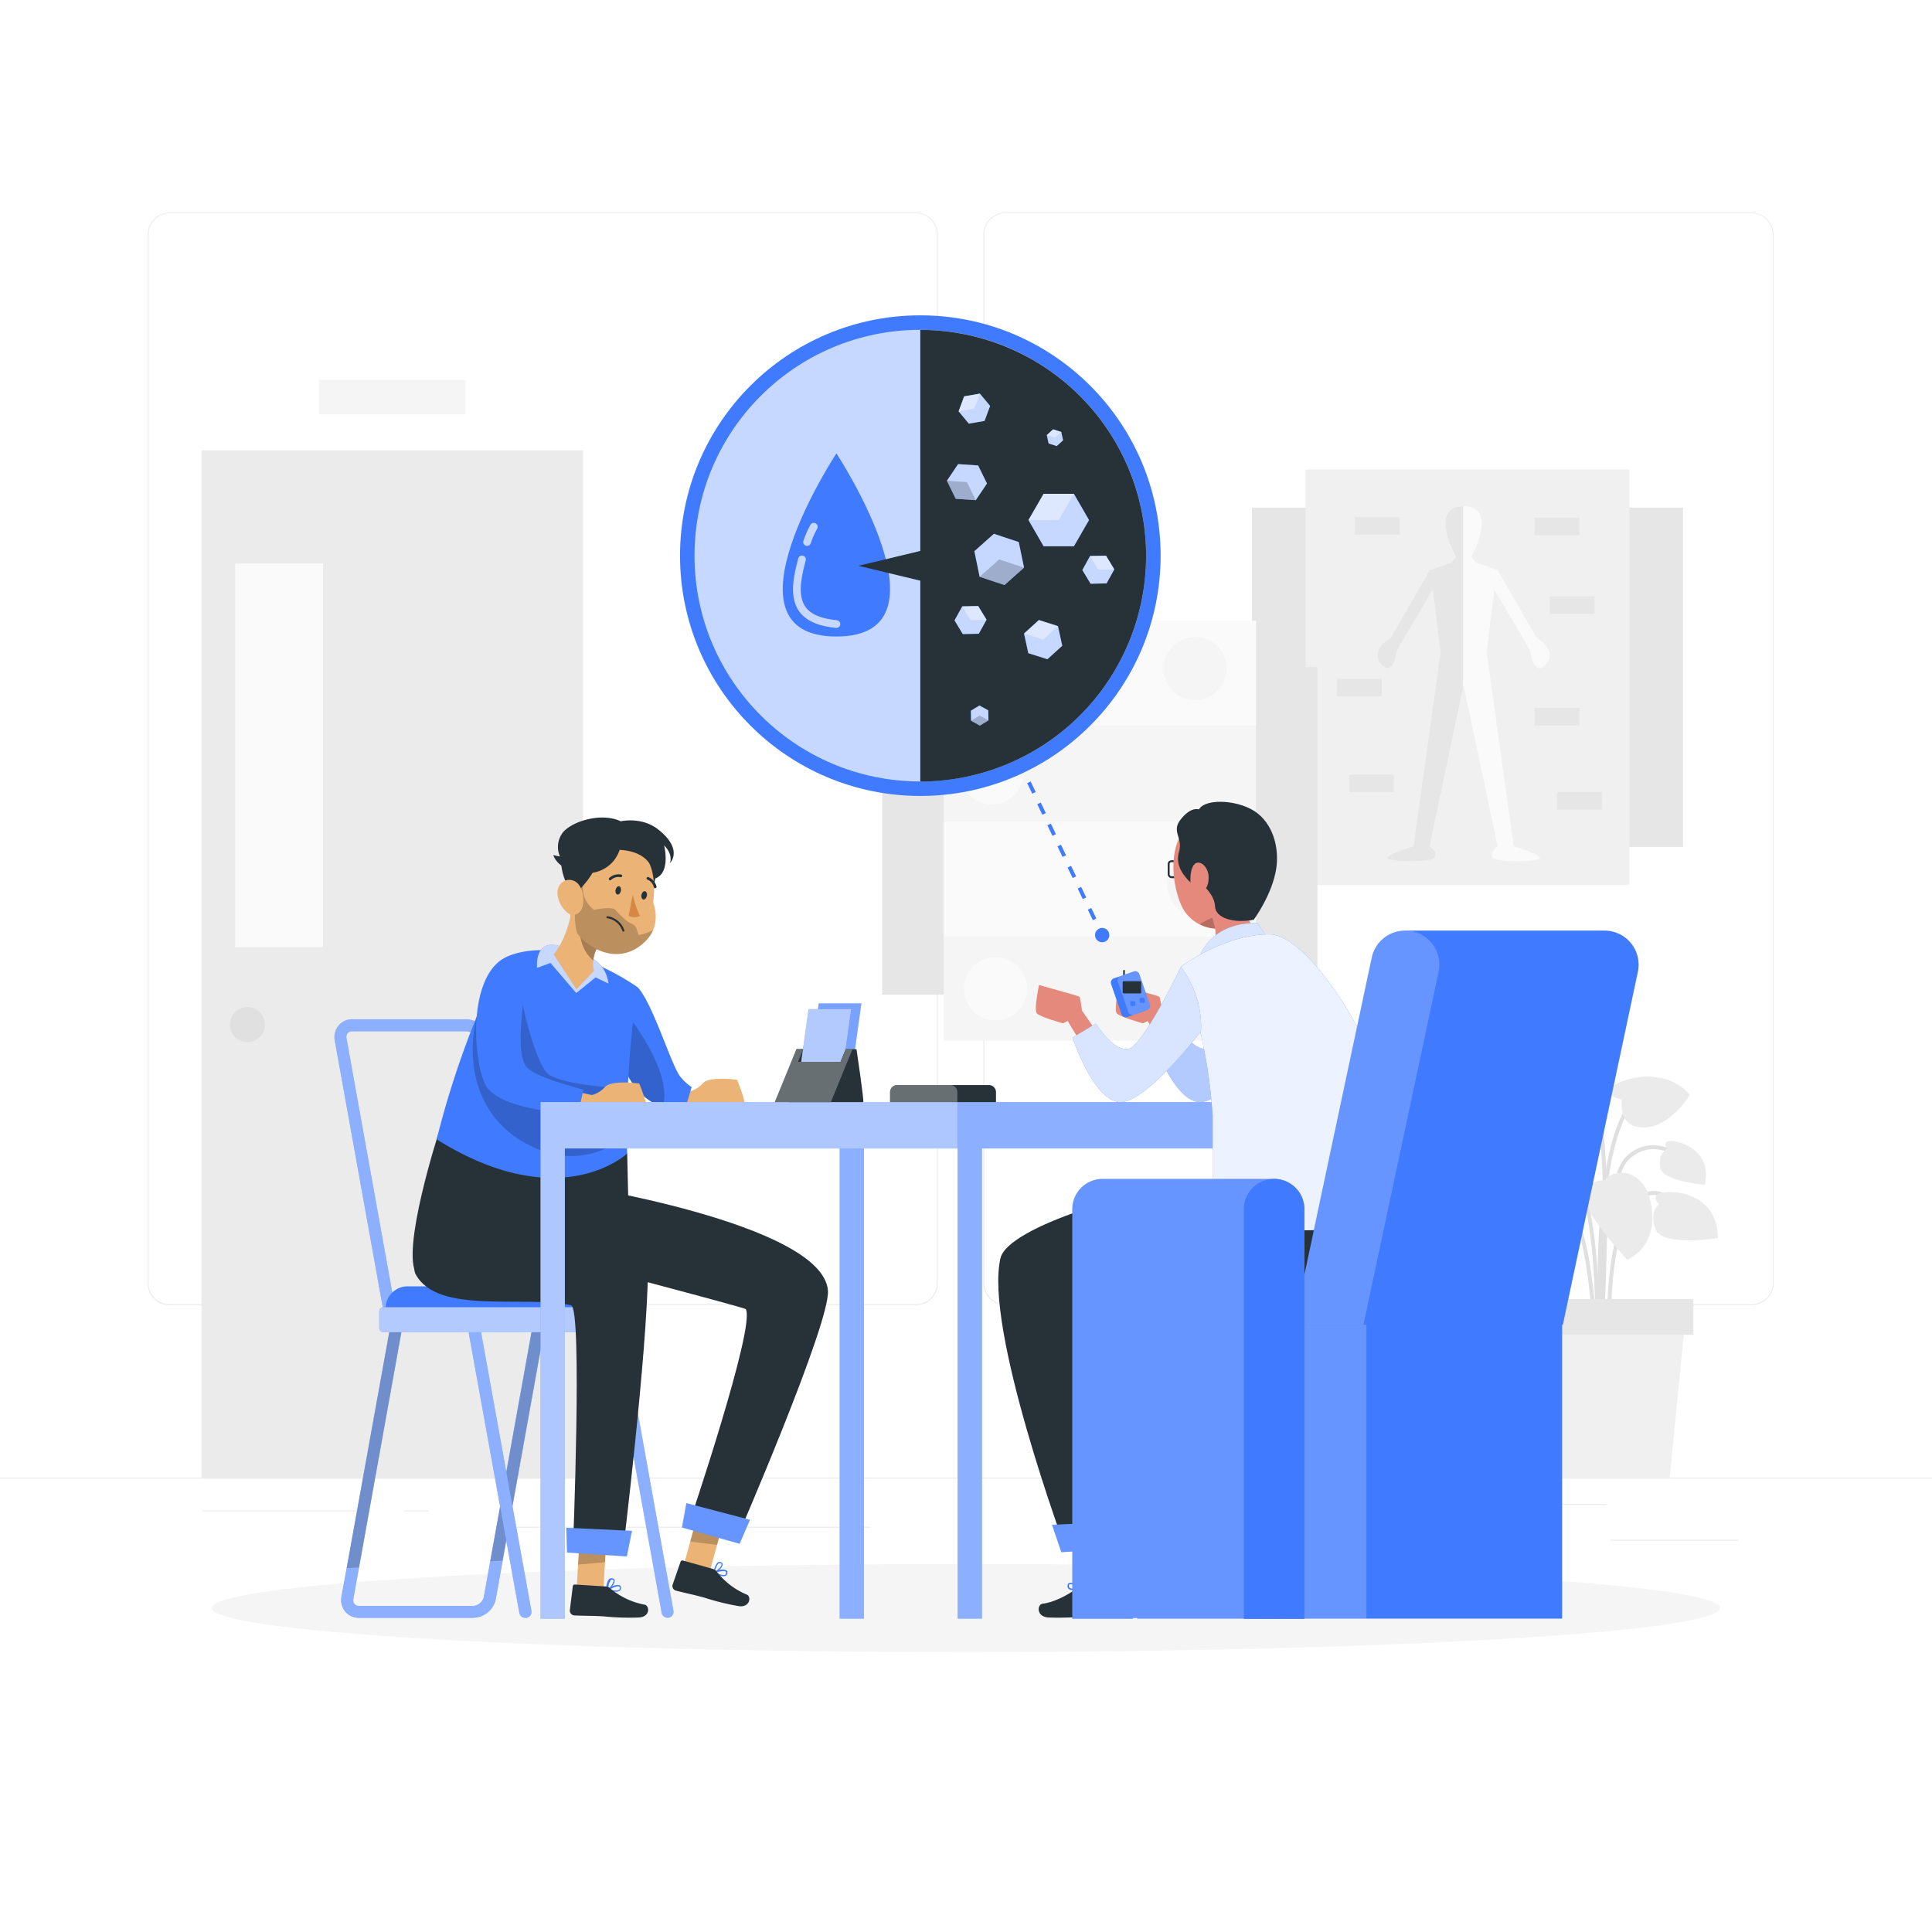 <svg class="animated" id="freepik_stories-diabetes" xmlns="http://www.w3.org/2000/svg" viewBox="0 0 500 500" version="1.1" xmlns:xlink="http://www.w3.org/1999/xlink" xmlns:svgjs="http://svgjs.com/svgjs"><style>svg#freepik_stories-diabetes:not(.animated) .animable {opacity: 0;}svg#freepik_stories-diabetes.animated #freepik--character-1--inject-31 {animation: 1.5s Infinite  linear floating;animation-delay: 0s;}svg#freepik_stories-diabetes.animated #freepik--character-2--inject-31 {animation: 1.5s Infinite  linear floating;animation-delay: 0s;}            @keyframes floating {                0% {                    opacity: 1;                    transform: translateY(0px);                }                50% {                    transform: translateY(-10px);                }                100% {                    opacity: 1;                    transform: translateY(0px);                }            }        </style><g id="freepik--background-complete--inject-31" class="animable" style="transform-origin: 250px 228.23px;"><rect y="382.4" width="500" height="0.25" style="fill: rgb(235, 235, 235); transform-origin: 250px 382.525px;" id="el3z0qxcdzive" class="animable"></rect><rect x="416.78" y="398.49" width="33.12" height="0.25" style="fill: rgb(235, 235, 235); transform-origin: 433.34px 398.615px;" id="el77qjk58tjk" class="animable"></rect><rect x="322.53" y="401.21" width="8.69" height="0.25" style="fill: rgb(235, 235, 235); transform-origin: 326.875px 401.335px;" id="elkk3cd1y5ydp" class="animable"></rect><rect x="396.59" y="389.21" width="19.19" height="0.25" style="fill: rgb(235, 235, 235); transform-origin: 406.185px 389.335px;" id="elrakyy2kzdnd" class="animable"></rect><rect x="52.46" y="390.89" width="43.19" height="0.25" style="fill: rgb(235, 235, 235); transform-origin: 74.055px 391.015px;" id="elylbzgum49gj" class="animable"></rect><rect x="104.56" y="390.89" width="6.33" height="0.25" style="fill: rgb(235, 235, 235); transform-origin: 107.725px 391.015px;" id="elswyeznuo1" class="animable"></rect><rect x="131.47" y="395.11" width="93.68" height="0.25" style="fill: rgb(235, 235, 235); transform-origin: 178.31px 395.235px;" id="el8vi68gpev9b" class="animable"></rect><path d="M237,337.8H43.91a5.71,5.71,0,0,1-5.7-5.71V60.66A5.71,5.71,0,0,1,43.91,55H237a5.71,5.71,0,0,1,5.71,5.71V332.09A5.71,5.71,0,0,1,237,337.8ZM43.91,55.2a5.46,5.46,0,0,0-5.45,5.46V332.09a5.46,5.46,0,0,0,5.45,5.46H237a5.47,5.47,0,0,0,5.46-5.46V60.66A5.47,5.47,0,0,0,237,55.2Z" style="fill: rgb(235, 235, 235); transform-origin: 140.46px 196.4px;" id="elougtbi7txud" class="animable"></path><path d="M453.31,337.8H260.21a5.72,5.72,0,0,1-5.71-5.71V60.66A5.72,5.72,0,0,1,260.21,55h193.1A5.71,5.71,0,0,1,459,60.66V332.09A5.71,5.71,0,0,1,453.31,337.8ZM260.21,55.2a5.47,5.47,0,0,0-5.46,5.46V332.09a5.47,5.47,0,0,0,5.46,5.46h193.1a5.47,5.47,0,0,0,5.46-5.46V60.66a5.47,5.47,0,0,0-5.46-5.46Z" style="fill: rgb(235, 235, 235); transform-origin: 356.75px 196.4px;" id="elp1ywvse10fn" class="animable"></path><path d="M413.82,346c0-.39,1.34-39.67,7.73-45.88,6.22-6,13.35-.23,13.65,0l.64-.77c-.08-.07-8.13-6.64-15,0-6.67,6.49-8,44.94-8,46.57Z" style="fill: rgb(224, 224, 224); transform-origin: 424.34px 321.192px;" id="elyh9jl3fopj" class="animable"></path><path d="M413.27,353.75c.05-.47,4.37-47.15-12.68-66.72l-.76.66c16.77,19.24,12.49,65.5,12.44,66Z" style="fill: rgb(224, 224, 224); transform-origin: 406.812px 320.39px;" id="elvfb3du4ggdg" class="animable"></path><path d="M413.9,348.82l1-.07c0-.53-3.34-53.08,9.17-64.58l-.68-.74C410.53,295.26,413.76,346.63,413.9,348.82Z" style="fill: rgb(224, 224, 224); transform-origin: 418.755px 316.125px;" id="el3llj2so4e2r" class="animable"></path><path d="M412.27,348.79h1c0-1.45-.41-35.49-10.08-41a6.85,6.85,0,0,0-6.26-.61c-5.85,2.42-8.74,12.83-8.86,13.27l1,.26c0-.1,2.89-10.37,8.29-12.6a5.86,5.86,0,0,1,5.37.55C411.87,313.87,412.27,348.44,412.27,348.79Z" style="fill: rgb(224, 224, 224); transform-origin: 400.67px 327.741px;" id="elb8mfyfqjk6" class="animable"></path><path d="M416,348.81l1-.06c0-.26-1.46-26.9,5.73-36.29,1.74-2.27,3.63-3.35,5.63-3.21,4.71.33,8.66,7.22,8.69,7.29l.88-.49c-.18-.31-4.26-7.43-9.5-7.8-2.35-.17-4.54,1.05-6.5,3.61C414.56,321.54,416,347.7,416,348.81Z" style="fill: rgb(224, 224, 224); transform-origin: 426.908px 328.522px;" id="elyyh534oq4pb" class="animable"></path><path d="M414.46,352.43c.2-2.58,4.7-63.4-3.22-74.12l-.81.6c7.71,10.42,3.08,72.82,3,73.45Z" style="fill: rgb(224, 224, 224); transform-origin: 413.171px 315.37px;" id="el6pcpwuhp526" class="animable"></path><path d="M394.78,313.3s4.75,1.75,3.34,5.89-16.45,10.94-16.45,10.94-6.29-5.77-.51-15.15S394.65,310.34,394.78,313.3Z" style="fill: rgb(235, 235, 235); transform-origin: 388.549px 319.787px;" id="el8nhkp03q7h9" class="animable"></path><path d="M415.44,305.42s-5.06-.21-5.35,4.15,11,16.43,11,16.43,8-2.9,6.3-13.79S416.7,302.74,415.44,305.42Z" style="fill: rgb(235, 235, 235); transform-origin: 418.856px 314.757px;" id="elka4bc6rin9" class="animable"></path><path d="M419.73,284.54s-3.38-.36-3.11-2.42,13.12-7.35,20.7,1.21c0,0-4.85,8.34-11.87,8.45S419.73,284.54,419.73,284.54Z" style="fill: rgb(235, 235, 235); transform-origin: 426.962px 285.195px;" id="elkr3nb2vzxl" class="animable"></path><path d="M413.44,279.55s3.05,1.47,3.91-.41-7.25-13.18-18.21-9.93c0,0-.29,9.65,5.61,13.45S413.44,279.55,413.44,279.55Z" style="fill: rgb(235, 235, 235); transform-origin: 408.275px 276.214px;" id="elq83cjwdn9wr" class="animable"></path><path d="M429.42,311.63s-2.33-1.88.18-2.8,14.85-.65,15,11.57c0,0-14.37,2.38-16.15-2.27S429.42,311.63,429.42,311.63Z" style="fill: rgb(235, 235, 235); transform-origin: 436.225px 314.758px;" id="el35x56549yzi" class="animable"></path><path d="M400.12,284.23s2.33-1.88-.18-2.8-14.85-.65-15,11.56c0,0,14.37,2.39,16.15-2.26S400.12,284.23,400.12,284.23Z" style="fill: rgb(235, 235, 235); transform-origin: 393.315px 287.355px;" id="el96bdtgksz8j" class="animable"></path><path d="M407.72,294.07s.2-2.28-1.64-1.39-8.28,7.84-1.61,14.42c0,0,9-6.65,7.35-10.11S407.72,294.07,407.72,294.07Z" style="fill: rgb(235, 235, 235); transform-origin: 406.767px 299.787px;" id="elvjhqq4p52uo" class="animable"></path><path d="M431.5,297.33s-1.39-1.82.65-2.05,11.17,2.21,9.05,11.34c0,0-11.14-.84-11.61-4.63S431.5,297.33,431.5,297.33Z" style="fill: rgb(235, 235, 235); transform-origin: 435.523px 300.943px;" id="elg9lnyed6iq8" class="animable"></path><polygon points="393.89 382.65 432.09 382.65 436.21 340.83 389.77 340.83 393.89 382.65" style="fill: rgb(240, 240, 240); transform-origin: 412.99px 361.74px;" id="elme2fv1gmapm" class="animable"></polygon><g id="elyk9fzreyyrm"><rect x="387.73" y="336.21" width="50.52" height="9.23" style="fill: rgb(230, 230, 230); transform-origin: 412.99px 340.825px; transform: rotate(180deg);" class="animable"></rect></g><rect x="52.15" y="116.55" width="98.72" height="266.1" style="fill: rgb(235, 235, 235); transform-origin: 101.51px 249.6px;" id="elc3412bvp3nl" class="animable"></rect><rect x="60.87" y="145.82" width="22.72" height="99.29" style="fill: rgb(250, 250, 250); transform-origin: 72.23px 195.465px;" id="elp0dnxa0n5zl" class="animable"></rect><path d="M68.56,265.16A4.53,4.53,0,1,1,64,260.63,4.53,4.53,0,0,1,68.56,265.16Z" style="fill: rgb(224, 224, 224); transform-origin: 64.03px 265.16px;" id="el7086usg73e" class="animable"></path><rect x="82.56" y="98.3" width="37.89" height="8.94" style="fill: rgb(245, 245, 245); transform-origin: 101.505px 102.77px;" id="elb44984roeeo" class="animable"></rect><g id="elgds03py4xl4"><rect x="323.99" y="131.36" width="111.57" height="87.82" style="fill: rgb(230, 230, 230); transform-origin: 379.775px 175.27px; transform: rotate(90deg);" class="animable"></rect></g><rect x="337.87" y="121.48" width="83.82" height="107.57" style="fill: rgb(240, 240, 240); transform-origin: 379.78px 175.265px;" id="eleqd6be2sd1d" class="animable"></rect><path d="M400.09,171.91c-3.25,3.59-4.06-3.54-4.06-3.54l-9.29-15.78-2,16.2,7,50.2s6.4,1.9,6.81,3-11,1.36-12.18,0,1.22-3,1.22-3l-8.79-41.5-.14.66L370,219s2.43,1.62,1.21,3S358.6,223,359,222s6.8-3,6.8-3l7-50.2-2-16.2-9.29,15.78s-.81,7.13-4.06,3.54,2.44-6.83,2.44-6.83L370,147.56l5.57-1.93,1.23-1.55s-7.15-12.83,1.85-13.08v0h.27v0c9,.25,1.86,13.08,1.86,13.08l1.23,1.55,5.57,1.93,10.1,17.52S403.33,168.33,400.09,171.91Z" style="fill: rgb(250, 250, 250); transform-origin: 378.77px 176.958px;" id="elopjalle2c7g" class="animable"></path><path d="M378.62,131v47.15L370,219s2.43,1.62,1.21,3S358.6,223,359,222s6.8-3,6.8-3l7-50.2-2-16.2-9.29,15.78s-.81,7.13-4.06,3.54,2.44-6.83,2.44-6.83L370,147.56l5.57-1.93,1.23-1.55S369.62,131.25,378.62,131Z" style="fill: rgb(230, 230, 230); transform-origin: 367.534px 176.949px;" id="el5qmgexxfz8m" class="animable"></path><rect x="397.15" y="134" width="11.6" height="4.52" style="fill: rgb(230, 230, 230); transform-origin: 402.95px 136.26px;" id="elalu93trlvxq" class="animable"></rect><rect x="401.09" y="154.34" width="11.6" height="4.52" style="fill: rgb(230, 230, 230); transform-origin: 406.89px 156.6px;" id="eliclw7f4fcj9" class="animable"></rect><rect x="345.99" y="175.68" width="11.6" height="4.52" style="fill: rgb(230, 230, 230); transform-origin: 351.79px 177.94px;" id="elpsk2eb7g5q" class="animable"></rect><rect x="350.63" y="133.83" width="11.6" height="4.52" style="fill: rgb(230, 230, 230); transform-origin: 356.43px 136.09px;" id="elsnbgi7zfkig" class="animable"></rect><rect x="397.15" y="183.19" width="11.6" height="4.52" style="fill: rgb(230, 230, 230); transform-origin: 402.95px 185.45px;" id="elup319h6fxok" class="animable"></rect><rect x="349.17" y="200.49" width="11.6" height="4.52" style="fill: rgb(230, 230, 230); transform-origin: 354.97px 202.75px;" id="ellkvqanz69g" class="animable"></rect><rect x="402.96" y="205.01" width="11.6" height="4.52" style="fill: rgb(230, 230, 230); transform-origin: 408.76px 207.27px;" id="elqadcxkqopq" class="animable"></rect><g id="els51ayuayth"><rect x="228.32" y="172.62" width="112.63" height="84.81" style="fill: rgb(230, 230, 230); transform-origin: 284.635px 215.025px; transform: rotate(-90deg);" class="animable"></rect></g><rect x="244.23" y="160.71" width="80.81" height="108.63" style="fill: rgb(245, 245, 245); transform-origin: 284.635px 215.025px;" id="elvm5veds9xg" class="animable"></rect><rect x="244.23" y="160.71" width="80.81" height="27" style="fill: rgb(250, 250, 250); transform-origin: 284.635px 174.21px;" id="ell1c2d6ly21g" class="animable"></rect><rect x="244.23" y="212.69" width="80.81" height="29.69" style="fill: rgb(250, 250, 250); transform-origin: 284.635px 227.535px;" id="elkts1qzb701c" class="animable"></rect><circle cx="309.28" cy="173.01" r="8.18" style="fill: rgb(245, 245, 245); transform-origin: 309.28px 173.01px;" id="elu3ebegdt6dl" class="animable"></circle><g id="elhlxyi2w3t8d"><circle cx="256.68" cy="200.02" r="8.18" style="fill: rgb(250, 250, 250); transform-origin: 256.68px 200.02px; transform: rotate(-80.78deg);" class="animable"></circle></g><g id="elaxzmhi1vzy"><circle cx="310.25" cy="228.87" r="8.18" style="fill: rgb(245, 245, 245); transform-origin: 310.25px 228.87px; transform: rotate(-22.5deg);" class="animable"></circle></g><circle cx="257.65" cy="255.88" r="8.18" style="fill: rgb(250, 250, 250); transform-origin: 257.65px 255.88px;" id="elmmyk5uw7jp" class="animable"></circle></g><g id="freepik--Shadow--inject-31" class="animable" style="transform-origin: 250px 416.16px;"><ellipse id="freepik--path--inject-31" cx="250" cy="416.16" rx="195.18" ry="11.4" style="fill: rgb(245, 245, 245); transform-origin: 250px 416.16px;" class="animable"></ellipse></g><g id="freepik--character-1--inject-31" class="animable animator-active" style="transform-origin: 150.415px 315.145px;"><path d="M122.44,418.7H92.93a4.53,4.53,0,0,1-3.55-1.6,4.71,4.71,0,0,1-1-3.89L101.6,340h40l-13.28,73.77A6.11,6.11,0,0,1,122.44,418.7Zm-18.26-75.61L91.46,413.76a1.64,1.64,0,0,0,.29,1.35,1.46,1.46,0,0,0,1.18.5h29.51a3,3,0,0,0,2.78-2.4l12.63-70.12Z" style="fill: rgb(64, 123, 255); transform-origin: 114.948px 379.35px;" id="el9cc666r5sln" class="animable"></path><g id="eljgbs64hsiea"><g style="opacity: 0.4; transform-origin: 114.964px 379.35px;" class="animable"><path d="M101.6,340,89.75,405.8l-1.33,7.42a4.7,4.7,0,0,0,1,3.88,4.55,4.55,0,0,0,3.55,1.61h29.51a6.12,6.12,0,0,0,5.83-4.95l1.78-9.87,11.5-63.9Zm25.28,64.06-1.65,9.17a3,3,0,0,1-2.79,2.39H92.93a1.48,1.48,0,0,1-1.18-.5,1.61,1.61,0,0,1-.28-1.35l1.45-8.11,11.26-62.56h33.66Z" style="fill: rgb(255, 255, 255); transform-origin: 114.964px 379.35px;" id="el1hwrcqjtx7x" class="animable"></path></g></g><g id="elwug2wc393va"><path d="M141.55,340l-11.5,63.9-3.17.16,11-61H104.18L92.92,405.65l-3.17.15L101.6,340Z" style="opacity: 0.2; transform-origin: 115.65px 372.9px;" class="animable"></path></g><path d="M139.76,342.5H99.81L86.63,269.28a4.69,4.69,0,0,1,1-3.88,4.52,4.52,0,0,1,3.55-1.61h29.51a6.12,6.12,0,0,1,5.84,4.94Zm-37.36-3.09h33.66l-12.62-70.13a3,3,0,0,0-2.79-2.39H91.14a1.47,1.47,0,0,0-1.17.49,1.58,1.58,0,0,0-.29,1.35Z" style="fill: rgb(64, 123, 255); transform-origin: 113.153px 303.145px;" id="el81l0v32inxp" class="animable"></path><g id="elcne9kmk41ii"><g style="opacity: 0.4; transform-origin: 113.153px 303.145px;" class="animable"><path d="M139.76,342.5H99.81L86.63,269.28a4.69,4.69,0,0,1,1-3.88,4.52,4.52,0,0,1,3.55-1.61h29.51a6.12,6.12,0,0,1,5.84,4.94Zm-37.36-3.09h33.66l-12.62-70.13a3,3,0,0,0-2.79-2.39H91.14a1.47,1.47,0,0,0-1.17.49,1.58,1.58,0,0,0-.29,1.35Z" style="fill: rgb(255, 255, 255); transform-origin: 113.153px 303.145px;" id="el5ozti4xtarp" class="animable"></path></g></g><path d="M135.92,418.7a1.53,1.53,0,0,1-1.52-1.27l-13-71.95a4.69,4.69,0,0,1,1-3.88A4.5,4.5,0,0,1,126,340h29.51a6.11,6.11,0,0,1,5.83,4.94l12.95,71.95a1.55,1.55,0,0,1-3.05.55l-12.95-71.95a3,3,0,0,0-2.78-2.39H126a1.49,1.49,0,0,0-1.18.49,1.65,1.65,0,0,0-.29,1.35l13,71.95a1.54,1.54,0,0,1-1.25,1.8A1.23,1.23,0,0,1,135.92,418.7Z" style="fill: rgb(64, 123, 255); transform-origin: 147.813px 379.353px;" id="elu1a1gpq3yp" class="animable"></path><g id="el9xrridthoi"><g style="opacity: 0.4; transform-origin: 147.813px 379.353px;" class="animable"><path d="M135.92,418.7a1.53,1.53,0,0,1-1.52-1.27l-13-71.95a4.69,4.69,0,0,1,1-3.88A4.5,4.5,0,0,1,126,340h29.51a6.11,6.11,0,0,1,5.83,4.94l12.95,71.95a1.55,1.55,0,0,1-3.05.55l-12.95-71.95a3,3,0,0,0-2.78-2.39H126a1.49,1.49,0,0,0-1.18.49,1.65,1.65,0,0,0-.29,1.35l13,71.95a1.54,1.54,0,0,1-1.25,1.8A1.23,1.23,0,0,1,135.92,418.7Z" style="fill: rgb(255, 255, 255); transform-origin: 147.813px 379.353px;" id="elkv7thbpkzvq" class="animable"></path></g></g><path d="M165,338.59H99.79a5.7,5.7,0,0,1,5.7-5.69h53.79a5.7,5.7,0,0,1,5.7,5.69Z" style="fill: rgb(64, 123, 255); transform-origin: 132.395px 335.745px;" id="elnqmjq65743a" class="animable"></path><rect x="98.15" y="338.3" width="68.47" height="6.48" rx="1.03" style="fill: rgb(64, 123, 255); transform-origin: 132.385px 341.54px;" id="eleb0p360oh9m" class="animable"></rect><g id="elq6tsnfyhjjf"><g style="opacity: 0.6; transform-origin: 132.385px 341.54px;" class="animable"><rect x="98.15" y="338.3" width="68.47" height="6.48" rx="1.03" style="fill: rgb(255, 255, 255); transform-origin: 132.385px 341.54px;" id="el6bnbckkz1rb" class="animable"></rect></g></g><path d="M174.32,281.5l4.17.94a6.89,6.89,0,0,0,3.45-2.13c1.78-1.86,8.82-.86,8.82-.86s2.69,6.51,1.9,7.38-9.62.57-10.72.49a5.44,5.44,0,0,1-2.28-.92l-6.15-.73Z" style="fill: rgb(235, 179, 118); transform-origin: 183.158px 283.308px;" id="elt47f9gri3x" class="animable"></path><path d="M179,281.36a14,14,0,0,1-3-2.79c-2.34-3.1-7.14-19.09-11-23.09,0,0-6.59,7.73-4.55,17.4a17.61,17.61,0,0,0,.92,3.05c2.49,6.26,6.5,9.41,10.19,10.56a17.1,17.1,0,0,0,5.73.54Z" style="fill: rgb(64, 123, 255); transform-origin: 169.529px 271.279px;" id="elygv2tmkyxk" class="animable"></path><g id="el850z06ur056"><path d="M171.52,286.49c-3.69-1.15-7.7-4.3-10.19-10.56a17.61,17.61,0,0,1-.92-3.05l3.38-8.41C163.78,264.62,174.1,277.9,171.52,286.49Z" style="opacity: 0.2; isolation: isolate; transform-origin: 166.172px 275.48px;" class="animable"></path></g><path d="M113.49,293.3l48.83,5.22.37,16.15c1.25.34,2.49.65,3.73.95V336c-13-.68-51.32,4.06-58.59-6.21C103.63,323.88,113.49,293.3,113.49,293.3Z" style="fill: rgb(38, 50, 56); transform-origin: 136.604px 314.907px;" id="el8vsa51ki8u" class="animable"></path><polygon points="176.65 406.16 183.69 406.68 188.1 390.63 181.07 390.12 176.65 406.16" style="fill: rgb(235, 179, 118); transform-origin: 182.375px 398.4px;" id="elhx0yjr984ng" class="animable"></polygon><path d="M184.67,407a.07.07,0,0,0,0,.06h.05a9.79,9.79,0,0,0,1.73.74,2,2,0,0,0,1.37,0,.9.9,0,0,0,.44-.83.61.61,0,0,0-.24-.55,2.86,2.86,0,0,0-2-.06,2.59,2.59,0,0,0,1-1.43.6.6,0,0,0-.42-.63.81.81,0,0,0-.71,0c-.85.47-1.18,2.43-1.21,2.54h0s-.12,0-.12,0A.09.09,0,0,0,184.67,407Zm.52-.39-.16,0c.17-.65.52-1.71,1-2a.46.46,0,0,1,.38-.05l.08,0c.22.09.24.22.23.32C186.69,405.43,185.88,406.22,185.19,406.6Zm0,.37c.93-.29,2.21-.54,2.61-.24a.3.3,0,0,1,.12.27.62.62,0,0,1-.27.53C187.27,407.75,186.37,407.54,185.22,407Z" style="fill: rgb(64, 123, 255); transform-origin: 186.391px 406.07px;" id="elj9q9sv44pd" class="animable"></path><g id="elyyres1cvsnh"><polygon points="181.07 390.12 188.1 390.64 185.57 399.81 178.63 398.96 181.07 390.12" style="opacity: 0.2; isolation: isolate; transform-origin: 183.365px 394.965px;" class="animable"></polygon></g><path d="M190.48,398.68,178.09,395S195.68,343.1,193,338.8c-.31-.5-63.19-16.9-63.19-16.9l16.68-15.56S212.9,316.47,214.27,334C214.93,342.39,190.48,398.68,190.48,398.68Z" style="fill: rgb(38, 50, 56); transform-origin: 172.047px 352.51px;" id="elys9k6e4djac" class="animable"></path><polygon points="176.49 395.31 191.41 399.53 194.09 393.32 177.63 389.01 176.49 395.31" style="fill: rgb(64, 123, 255); transform-origin: 185.29px 394.27px;" id="elansz9se2s5k" class="animable"></polygon><g id="el1pybaokflxn"><polygon points="176.49 395.31 191.41 399.53 194.09 393.32 177.63 389.01 176.49 395.31" style="fill: rgb(255, 255, 255); opacity: 0.2; transform-origin: 185.29px 394.27px;" class="animable"></polygon></g><path d="M184.38,406l-7.62-2.13a.51.51,0,0,0-.64.32h0l-2.05,5.93a1.23,1.23,0,0,0,.85,1.53c2.67.7,4,.9,7.34,1.81a64.69,64.69,0,0,0,9,2.22c2.94.34,3.19-2.58,2-3a19.31,19.31,0,0,1-7.82-6A2,2,0,0,0,184.38,406Z" style="fill: rgb(38, 50, 56); transform-origin: 183.974px 409.776px;" id="elr436hc5xs3" class="animable"></path><polygon points="149.17 412.37 156.16 411.41 157.13 394.79 150.15 395.76 149.17 412.37" style="fill: rgb(235, 179, 118); transform-origin: 153.15px 403.58px;" id="el3yb16cwmop1" class="animable"></polygon><g id="elxrx5s4xkqra"><polygon points="150.15 395.76 157.13 394.8 156.57 404.3 149.6 404.91 150.15 395.76" style="opacity: 0.2; isolation: isolate; transform-origin: 153.365px 399.855px;" class="animable"></polygon></g><path d="M127.05,313.87s-22.67,10-19.47,15.93c5.72,10.58,28.24,5.3,40.21,8,3,.65.47,63.41.47,63.41l12.87,1s6.35-51.68,6.58-73.82C167.81,319.49,162.67,313.87,127.05,313.87Z" style="fill: rgb(38, 50, 56); transform-origin: 137.491px 358.04px;" id="eldnk0147w0at" class="animable"></path><polygon points="146.75 401.79 162.22 402.81 163.55 396.18 146.55 395.39 146.75 401.79" style="fill: rgb(64, 123, 255); transform-origin: 155.05px 399.1px;" id="elow372aesgaj" class="animable"></polygon><g id="eluign269fza"><polygon points="146.75 401.79 162.22 402.81 163.55 396.18 146.55 395.39 146.75 401.79" style="fill: rgb(255, 255, 255); opacity: 0.2; transform-origin: 155.05px 399.1px;" class="animable"></polygon></g><path d="M156.85,411.43l.15,0s.16.05.18.06,0,0,0,.05h.06a8.81,8.81,0,0,0,1.84.36,1.91,1.91,0,0,0,1.34-.26.88.88,0,0,0,.25-.91.64.64,0,0,0-.35-.49,3,3,0,0,0-1.95.36,2.53,2.53,0,0,0,.69-1.61.67.67,0,0,0-.6-.53,1,1,0,0,0-.78.18c-.74.64-.86,2.63-.86,2.75h0Zm.76-.41-.14.08a3.55,3.55,0,0,1,.59-2.16.48.48,0,0,1,.36-.12h.08c.23,0,.29.16.3.25A3.34,3.34,0,0,1,157.61,411Zm.1.35c.85-.47,2.06-1,2.51-.78a.3.3,0,0,1,.17.24.61.61,0,0,1-.15.58C159.88,411.71,159,411.7,157.71,411.37Z" style="fill: rgb(64, 123, 255); transform-origin: 158.764px 410.186px;" id="elz5oy0j9xaep" class="animable"></path><path d="M156.69,410.57l-7.9-.5a.5.5,0,0,0-.55.45h0l-.77,6.23a1.25,1.25,0,0,0,1.15,1.32c2.76.13,4.08.05,7.56.24a64.43,64.43,0,0,0,9.28.29c3-.28,2.59-3.18,1.32-3.32a19.5,19.5,0,0,1-8.9-4.24A1.93,1.93,0,0,0,156.69,410.57Z" style="fill: rgb(38, 50, 56); transform-origin: 157.604px 414.361px;" id="el1zoof408n6f" class="animable"></path><path d="M162.48,281.72c-.16,3.75-.26,7.75-.23,11.9,0,1.61,0,3.25.07,4.9,0,0-17.26,16.4-49.31-3.66A236.6,236.6,0,0,1,123.41,263h0c.81-1.93,1.65-3.84,2.55-5.71a83.6,83.6,0,0,1,5.35-9.75s7.56-3.68,17.77,0A65.32,65.32,0,0,1,165,255.48,246.9,246.9,0,0,0,162.48,281.72Z" style="fill: rgb(64, 123, 255); transform-origin: 139.005px 275.369px;" id="ela5d27ho181w" class="animable"></path><path d="M139,250.47s-.89-7.7,6-5.6,11.5,3.28,12.49,9.68l-3.36-1.6-5,4.05-6.66-7.79Z" style="fill: rgb(64, 123, 255); transform-origin: 148.226px 250.754px;" id="el2vxqlbr4s9q" class="animable"></path><g id="el6zppf7ym5o"><path d="M139,250.47s-.89-7.7,6-5.6,11.5,3.28,12.49,9.68l-3.36-1.6-5,4.05-6.66-7.79Z" style="fill: rgb(255, 255, 255); opacity: 0.7; isolation: isolate; transform-origin: 148.226px 250.754px;" class="animable"></path></g><path d="M143.26,247l5.92,9.05,4.55-4.79a6.86,6.86,0,0,1-.18-2.68,8.68,8.68,0,0,1,1.6-4.2l-4.81-8.9-1.69-3.14C147.68,237.81,146.48,243.11,143.26,247Z" style="fill: rgb(235, 179, 118); transform-origin: 149.205px 244.195px;" id="el9j3nsvbpjk" class="animable"></path><g id="eljgflmxt7i9a"><path d="M153.55,248.58a8.68,8.68,0,0,1,1.6-4.2l-4.81-8.9S148.2,244.09,153.55,248.58Z" style="opacity: 0.3; isolation: isolate; transform-origin: 152.534px 242.03px;" class="animable"></path></g><path d="M162.63,222.9c-3.33,1.51-2.57,5.17,3.25,11.71,3.35-3.08,5-9.9,3.12-12S165.53,221.6,162.63,222.9Z" style="fill: rgb(38, 50, 56); transform-origin: 165.224px 228.02px;" id="el935fwvho4k" class="animable"></path><path d="M148.84,226.23s-4.55,11,2.12,17.05c4.85,4.38,11.54,5.3,16.49-.12,3.87-4.24,1.57-9.63,1.57-9.63.79-5.55-.11-11.66-4.62-14.58a10.1,10.1,0,0,0-15.56,7.28Z" style="fill: rgb(235, 179, 118); transform-origin: 158.512px 232.102px;" id="elmgz2ketqb4g" class="animable"></path><g id="elzyg5rav9t"><path d="M169,240.69a8,8,0,0,1-1.58,2.47c-4.94,5.42-11.63,4.5-16.48.12a9.88,9.88,0,0,1-1.59-1.81c-1.51-5.2.42-12.39,1.61-13a7,7,0,0,0,2.8,7s4.55-1,5.49,0,3,3.25,4.31,3.63,1.65,2.91,1.65,2.91A12.42,12.42,0,0,0,169,240.69Z" style="opacity: 0.2; isolation: isolate; transform-origin: 158.898px 237.686px;" class="animable"></path></g><path d="M159.3,230.29c-.11.59.11,1.13.5,1.2s.78-.34.89-.93-.1-1.13-.48-1.2S159.45,229.72,159.3,230.29Z" style="fill: rgb(38, 50, 56); transform-origin: 159.995px 230.425px;" id="elwqvypxz458" class="animable"></path><path d="M166,231.58c-.11.59.12,1.13.5,1.21s.79-.34.91-.94-.11-1.13-.5-1.2S166.13,231,166,231.58Z" style="fill: rgb(38, 50, 56); transform-origin: 166.707px 231.721px;" id="el4ho4xar1gnj" class="animable"></path><path d="M163.77,231.44a21.69,21.69,0,0,0,1.86,5.6,3.48,3.48,0,0,1-2.93,0Z" style="fill: rgb(213, 135, 69); transform-origin: 164.165px 234.402px;" id="ellj0ucyau86o" class="animable"></path><path d="M157.87,227.82a.29.29,0,0,1-.21-.09.36.36,0,0,1,0-.5,3.49,3.49,0,0,1,3.1-.89.33.33,0,0,1,.25.41v0a.35.35,0,0,1-.43.25h0a2.8,2.8,0,0,0-2.44.73A.34.34,0,0,1,157.87,227.82Z" style="fill: rgb(38, 50, 56); transform-origin: 159.29px 227.046px;" id="el0hx5hzoqutnf" class="animable"></path><path d="M169.5,229.9a.36.36,0,0,1-.28-.25,2.8,2.8,0,0,0-1.65-2,.35.35,0,0,1-.22-.44.34.34,0,0,1,.43-.23,3.52,3.52,0,0,1,2.12,2.43.34.34,0,0,1-.24.43h0A.29.29,0,0,1,169.5,229.9Z" style="fill: rgb(38, 50, 56); transform-origin: 168.624px 228.432px;" id="el7b0fs90ukgg" class="animable"></path><path d="M152.52,220.19c3.24,1.68,2.27,5.3-3.91,11.49-3.18-3.27-4.44-10.18-2.43-12.17S149.69,218.72,152.52,220.19Z" style="fill: rgb(38, 50, 56); transform-origin: 149.773px 225.072px;" id="el8xxv02s1hix" class="animable"></path><path d="M144.28,231.38a7,7,0,0,0,2.49,4.76c1.91,1.56,3.85.09,4.15-2.22.27-2.09-.41-5.42-2.72-6.08S144.08,229.1,144.28,231.38Z" style="fill: rgb(235, 179, 118); transform-origin: 147.62px 232.247px;" id="elpjm5df85wx" class="animable"></path><path d="M161.33,240.84a5.17,5.17,0,0,0-4.12-3.46" style="fill: none; stroke: rgb(38, 50, 56); stroke-linecap: round; stroke-linejoin: round; stroke-width: 0.526px; transform-origin: 159.27px 239.11px;" id="elikvsxq86m0c" class="animable"></path><path d="M160.36,219.94a8.75,8.75,0,0,1-9.06,6c-7.11-.51-8.1-4.65-8.1-4.65a14.36,14.36,0,0,0,1.71.36,6.13,6.13,0,0,1,.84-6.31c2.47-2.84,9.92-5.14,14.91-2.79,0,0,5.43-1.29,9.76,2.17,6.56,5.25,2.94,8.68,2.94,8.68s1-2.08-1.49-4.61c0,0,1.9,7.36-2.58,8.66C169.29,227.41,169.78,220.48,160.36,219.94Z" style="fill: rgb(38, 50, 56); transform-origin: 158.778px 219.514px;" id="elxwgoc3pll07" class="animable"></path><g id="ellv0q71xbemn"><path d="M162.48,281.72c-.16,3.75-.26,7.75-.23,11.9a21.57,21.57,0,0,1-22.87,3.86c-15-6.05-19.28-20.5-16-34.46h0A12.76,12.76,0,0,1,126,257.3c3.87-4.22,9.31,2.78,9.31,2.78,0,.4,3.1,14,6.14,17.46C144.28,280.79,160.39,281.63,162.48,281.72Z" style="opacity: 0.2; isolation: isolate; transform-origin: 142.411px 277.567px;" class="animable"></path></g><path d="M149,282.46l4.17.94a6.89,6.89,0,0,0,3.45-2.13c1.78-1.85,8.82-.85,8.82-.85s2.69,6.5,1.9,7.38-9.62.57-10.72.48a5.41,5.41,0,0,1-2.27-.91l-6.16-.74Z" style="fill: rgb(235, 179, 118); transform-origin: 157.838px 284.278px;" id="elkcbeueg9tyb" class="animable"></path><path d="M131.31,247.55c-10,4.28-9.11,25.39-5.88,32.8s24.14,7.86,24.14,7.86L151,282s-13-3.22-14.92-6.1-1.35-10.06-.87-14.76A18.17,18.17,0,0,0,131.31,247.55Z" style="fill: rgb(64, 123, 255); transform-origin: 137.112px 267.88px;" id="elwwnq85appj" class="animable"></path></g><g id="freepik--Table--inject-31" class="animable" style="transform-origin: 235.72px 339.29px;"><polygon points="331.54 285.22 331.54 418.9 325.27 418.9 325.27 297.22 254.13 297.22 254.13 418.9 247.85 418.9 247.85 297.22 223.6 297.22 223.6 418.9 217.31 418.9 217.31 297.22 146.18 297.22 146.18 418.9 139.9 418.9 139.9 285.22 331.54 285.22" style="fill: rgb(64, 123, 255); transform-origin: 235.72px 352.06px;" id="ely69nmiormn" class="animable"></polygon><g id="elkws62o6quhc"><polygon points="331.54 285.22 331.54 418.9 325.27 418.9 325.27 297.22 254.13 297.22 254.13 418.9 247.85 418.9 247.85 297.22 223.6 297.22 223.6 418.9 217.31 418.9 217.31 297.22 146.18 297.22 146.18 418.9 139.9 418.9 139.9 285.22 331.54 285.22" style="fill: rgb(255, 255, 255); opacity: 0.4; transform-origin: 235.72px 352.06px;" class="animable"></polygon></g><g id="elujla93ce94n"><polygon points="247.76 285.22 247.76 297.22 223.6 297.22 217.31 297.22 146.18 297.22 146.18 418.9 139.9 418.9 139.9 285.22 247.76 285.22" style="fill: rgb(255, 255, 255); opacity: 0.3; transform-origin: 193.83px 352.06px;" class="animable"></polygon></g><rect x="206.16" y="271.53" width="13.57" height="8.16" style="fill: rgb(38, 50, 56); transform-origin: 212.945px 275.61px;" id="elr1yeki492uo" class="animable"></rect><polygon points="219.83 281.83 208.8 281.83 211.9 259.68 222.93 259.68 219.83 281.83" style="fill: rgb(64, 123, 255); transform-origin: 215.865px 270.755px;" id="el0imdua1fbvw" class="animable"></polygon><g id="eljov489gltrg"><polygon points="219.83 281.83 208.8 281.83 211.9 259.68 222.93 259.68 219.83 281.83" style="fill: rgb(255, 255, 255); opacity: 0.3; transform-origin: 215.865px 270.755px;" class="animable"></polygon></g><polygon points="217.19 283.33 206.16 283.33 209.26 261.18 220.28 261.18 217.19 283.33" style="fill: rgb(64, 123, 255); transform-origin: 213.22px 272.255px;" id="elad9us2cdhwq" class="animable"></polygon><g id="el1g28go6f1r2"><polygon points="217.19 283.33 206.16 283.33 209.26 261.18 220.28 261.18 217.19 283.33" style="fill: rgb(255, 255, 255); opacity: 0.6; transform-origin: 213.22px 272.255px;" class="animable"></polygon></g><path d="M223.4,285.22H204.21l2.93-13.69h.73l-1.34,3.27h11l1.34-3.27h2.79S223.71,285.21,223.4,285.22Z" style="fill: rgb(38, 50, 56); transform-origin: 213.821px 278.375px;" id="eldedawyqh4gm" class="animable"></path><polygon points="220.62 271.53 215.03 285.22 200.52 285.22 206.11 271.53 207.87 271.53 206.53 274.8 217.53 274.8 218.87 271.53 220.62 271.53" style="fill: rgb(38, 50, 56); transform-origin: 210.57px 278.375px;" id="eli8zf3ja6kn" class="animable"></polygon><g id="elb3b6zw3vl04"><polygon points="220.62 271.53 215.03 285.22 200.52 285.22 206.11 271.53 207.87 271.53 206.53 274.8 217.53 274.8 218.87 271.53 220.62 271.53" style="fill: rgb(255, 255, 255); opacity: 0.3; transform-origin: 210.57px 278.375px;" class="animable"></polygon></g><path d="M232.18,280.81h23.74a1.84,1.84,0,0,1,1.84,1.84v2.57a0,0,0,0,1,0,0H230.34a0,0,0,0,1,0,0v-2.57A1.84,1.84,0,0,1,232.18,280.81Z" style="fill: rgb(38, 50, 56); transform-origin: 244.05px 283.015px;" id="elrompt9ydiin" class="animable"></path><g id="elcne50xoz0g9"><path d="M232.18,280.81h13.74a1.84,1.84,0,0,1,1.84,1.84v2.57a0,0,0,0,1,0,0H230.34a0,0,0,0,1,0,0v-2.57A1.84,1.84,0,0,1,232.18,280.81Z" style="fill: rgb(255, 255, 255); opacity: 0.3; transform-origin: 239.05px 283.015px;" class="animable"></path></g></g><g id="freepik--character-2--inject-31" class="animable" style="transform-origin: 341.212px 313.22px;"><g id="freepik--group--inject-31" class="animable" style="transform-origin: 311.952px 313.077px;"><rect x="302.45" y="222.88" width="4.13" height="4.13" rx="0.71" style="fill: none; stroke: rgb(38, 50, 56); stroke-miterlimit: 10; stroke-width: 0.5px; transform-origin: 304.515px 224.945px;" id="el336o89qi6pu" class="animable"></rect><path d="M305,267.84l-4.3-6.34s-.36-3.35-.72-3.58-10.4-3-10.4-3-1.31,6.33-.6,7.29,6.82,2.63,6.82,2.63l1.21-.6,3.93,6.46Z" style="fill: rgb(228, 137, 123); transform-origin: 296.885px 262.81px;" id="el04tsbe5pn9m6" class="animable"></path><path d="M326.24,250.22a25.56,25.56,0,0,1,5.22,16.67s-13.92,18.33-20.87,18.33-12.44-16.66-12.44-16.66l6.05-3.67s4.56,7.35,8.44,6.53S326.24,250.22,326.24,250.22Z" style="fill: rgb(64, 123, 255); transform-origin: 314.818px 267.72px;" id="elgnofuflpmyh" class="animable"></path><g id="elbb0bytoad2"><path d="M326.24,250.22a25.56,25.56,0,0,1,5.22,16.67s-13.92,18.33-20.87,18.33-12.44-16.66-12.44-16.66l6.05-3.67s4.56,7.35,8.44,6.53S326.24,250.22,326.24,250.22Z" style="fill: rgb(255, 255, 255); opacity: 0.6; transform-origin: 314.818px 267.72px;" class="animable"></path></g><path d="M284.34,267.84,280,261.5s-.36-3.35-.71-3.58-10.4-3-10.4-3-1.32,6.33-.6,7.29,6.81,2.63,6.81,2.63l1.21-.6,3.93,6.46Z" style="fill: rgb(228, 137, 123); transform-origin: 276.208px 262.81px;" id="elzq261f9ofzg" class="animable"></path><path d="M305.62,234.06a9.77,9.77,0,0,0,.49,1,10.22,10.22,0,0,0,4.4,4.2,9.63,9.63,0,0,0,1.45.6,9.25,9.25,0,0,0,10.6-3.55c3-4.29,2.23-8.53,1.44-15.79a10,10,0,0,0-15.26-7.58C302.17,217,303,227.84,305.62,234.06Z" style="fill: rgb(228, 137, 123); transform-origin: 314.196px 225.883px;" id="el8lrdi0u70g7" class="animable"></path><g id="el3ydmhqzb77i"><path d="M310.51,239.23a9.63,9.63,0,0,0,1.45.6,9.3,9.3,0,0,0,7.94-1,11.29,11.29,0,0,0-1.69-2.23A14.45,14.45,0,0,0,310.51,239.23Z" style="opacity: 0.2; isolation: isolate; transform-origin: 315.205px 238.45px;" class="animable"></path></g><path d="M330.6,245.88c-3,3.81-16,4.34-16,4.34s-5.67-.58-4.81-2.46c3.11-1.06,4.4-2.81,4.72-4.82a9.22,9.22,0,0,0-.28-3.7,18.36,18.36,0,0,0-.61-2l9.42-9.74C319.9,238.86,326.5,242.65,330.6,245.88Z" style="fill: rgb(228, 137, 123); transform-origin: 320.151px 238.86px;" id="el3d3vo3pcsdu" class="animable"></path><path d="M305.44,212.23c2.74-3.61,4.84-2.76,4.84-2.76,1.8-3.06,10.89-2.44,15.24,1.07s5.47,9.53,4.78,14.18c-1,6.76-5.84,13.32-5.84,13.32h0c-5.49,1-9.88-.56-10-3.43s-2.81-5.2-2.81-5.2c-2.71.67-4.86-2.47-4.86-2.47s-2.77-2.89-1.67-6.48S303.13,215.26,305.44,212.23Z" style="fill: rgb(38, 50, 56); transform-origin: 317.524px 222.922px;" id="el6crottxvo1w" class="animable"></path><path d="M312.77,227.61a4.69,4.69,0,0,1-1.86,3.6c-1.36.86-2.67-1-2.82-3.24-.11-1.95.43-4.82,2.06-4.72S313,225.59,312.77,227.61Z" style="fill: rgb(228, 137, 123); transform-origin: 310.437px 227.336px;" id="el79q86lox8bm" class="animable"></path><path d="M310.1,248.55s2.17-9.78,15.31-9.69l3.33,4.85Z" style="fill: rgb(64, 123, 255); transform-origin: 319.42px 243.705px;" id="elau7714ueam7" class="animable"></path><g id="el9ar661q0tu"><path d="M310.1,248.55s2.17-9.78,15.31-9.69l3.33,4.85Z" style="fill: rgb(255, 255, 255); opacity: 0.8; transform-origin: 319.42px 243.705px;" class="animable"></path></g><polygon points="333.2 411.16 325.65 411.3 321.89 393.9 329.43 393.77 333.2 411.16" style="fill: rgb(235, 179, 118); transform-origin: 327.545px 402.535px;" id="el6hwzjqb613" class="animable"></polygon><g id="el3yqhq8eb9f2"><polygon points="329.43 393.77 321.9 393.91 324.05 403.86 331.51 403.36 329.43 393.77" style="opacity: 0.2; isolation: isolate; transform-origin: 326.705px 398.815px;" class="animable"></polygon></g><path d="M309,368.57a237.22,237.22,0,0,0,11,32.46L333.71,400s-5.65-22.06-7.69-42.26c-1.27-12.47-1.16-22.8,2.49-23.59,2.3-.51,7.68-.49,14.57-.33V308.11c-19.34,4-38.57,11.46-40,17.47C301,334,304.57,351.93,309,368.57Z" style="fill: rgb(38, 50, 56); transform-origin: 322.776px 354.57px;" id="elcblbagg1fap" class="animable"></path><polygon points="335.17 400.62 318.78 401.71 316.37 394.62 334.43 393.78 335.17 400.62" style="fill: rgb(64, 123, 255); transform-origin: 325.77px 397.745px;" id="el7nefoh63geb" class="animable"></polygon><g id="el61e7lm7wry5"><polygon points="335.17 400.62 318.78 401.71 316.37 394.62 334.43 393.78 335.17 400.62" style="fill: rgb(255, 255, 255); opacity: 0.2; transform-origin: 325.77px 397.745px;" class="animable"></polygon></g><path d="M324.52,410.92h0c0-.13-.13-2.26-.91-2.94a1.1,1.1,0,0,0-.84-.2.72.72,0,0,0-.64.57,2.66,2.66,0,0,0,.74,1.72,3.13,3.13,0,0,0-2.09-.38.7.7,0,0,0-.38.52,1,1,0,0,0,.28,1,2,2,0,0,0,1.43.28,9.42,9.42,0,0,0,2-.39h.06s0,0,0-.05.18,0,.19-.08l.16,0Zm-2.08-2.5c0-.1.07-.23.32-.28h.08a.5.5,0,0,1,.39.14,3.83,3.83,0,0,1,.64,2.3l-.16-.08A3.58,3.58,0,0,1,322.44,408.42Zm-1.54,2.49a.67.67,0,0,1-.16-.62.33.33,0,0,1,.18-.26c.48-.22,1.77.33,2.68.83C322.27,411.21,321.28,411.23,320.9,410.91Z" style="fill: rgb(64, 123, 255); transform-origin: 322.441px 409.643px;" id="elnxwytv56owa" class="animable"></path><path d="M324.7,410l8.45-.52a.54.54,0,0,1,.59.47h0l.83,6.66a1.35,1.35,0,0,1-1.24,1.42c-2.95.13-4.36,0-8.08.25a70,70,0,0,1-9.92.32c-3.15-.31-2.77-3.41-1.41-3.56,3.23-.37,7.5-2.73,9.51-4.53A2.14,2.14,0,0,1,324.7,410Z" style="fill: rgb(38, 50, 56); transform-origin: 323.742px 414.065px;" id="eloe8ez3mo43" class="animable"></path><g id="elzuodm4jmkh"><path d="M309,368.57c5.14-3.25,11.15-7.08,17.06-10.86-1.27-12.47-1.16-22.8,2.49-23.59,2.3-.51,7.68-.49,14.57-.33V308.11c-19.34,4-38.57,11.46-40,17.47C301,334,304.57,351.93,309,368.57Z" style="opacity: 0.2; isolation: isolate; transform-origin: 322.806px 338.34px;" class="animable"></path></g><polygon points="289.09 411.16 281.55 411.3 277.79 393.9 285.32 393.77 289.09 411.16" style="fill: rgb(235, 179, 118); transform-origin: 283.44px 402.535px;" id="ele8n1zf3akut" class="animable"></polygon><g id="eliqm2iwpf8u"><polygon points="285.32 393.77 277.79 393.91 279.94 403.86 287.41 403.36 285.32 393.77" style="opacity: 0.2; isolation: isolate; transform-origin: 282.6px 398.815px;" class="animable"></polygon></g><path d="M316.49,305.59l.12-10.76,40.58-7.71s10.37,27.77,4.06,40.28c-5.78,11.48-67.36,4.64-76.84,6.71S289.6,400,289.6,400l-13.76,1s-21.27-57.39-16.9-75.44C260.85,317.7,293.31,307.27,316.49,305.59Z" style="fill: rgb(38, 50, 56); transform-origin: 310.817px 344.06px;" id="elpwkq8owtmsk" class="animable"></path><polygon points="291.07 400.62 274.67 401.71 272.26 394.62 290.32 393.78 291.07 400.62" style="fill: rgb(64, 123, 255); transform-origin: 281.665px 397.745px;" id="el0165rcm8gbmo" class="animable"></polygon><g id="elizrfbn3ooe9"><polygon points="291.07 400.62 274.67 401.71 272.26 394.62 290.32 393.78 291.07 400.62" style="fill: rgb(255, 255, 255); opacity: 0.2; transform-origin: 281.665px 397.745px;" class="animable"></polygon></g><path d="M280.41,410.92h0c0-.13-.12-2.26-.91-2.94a1.08,1.08,0,0,0-.84-.2.73.73,0,0,0-.64.57,2.68,2.68,0,0,0,.75,1.72,3.15,3.15,0,0,0-2.09-.38.66.66,0,0,0-.38.52,1,1,0,0,0,.27,1,2,2,0,0,0,1.44.28,9.45,9.45,0,0,0,2-.39H280s0,0,0-.05.18,0,.19-.08l.15,0Zm-2.07-2.5c0-.1.06-.23.31-.28h.09a.49.49,0,0,1,.38.14,3.76,3.76,0,0,1,.64,2.3l-.16-.08A3.5,3.5,0,0,1,278.34,408.42Zm-1.54,2.49a.68.68,0,0,1-.17-.62.34.34,0,0,1,.19-.26c.48-.22,1.77.33,2.68.83C278.17,411.21,277.18,411.23,276.8,410.91Z" style="fill: rgb(64, 123, 255); transform-origin: 278.335px 409.643px;" id="elay837hk1wuc" class="animable"></path><path d="M280.6,410l8.44-.52a.54.54,0,0,1,.59.47h0l.83,6.66a1.34,1.34,0,0,1-1.23,1.42c-3,.13-4.37,0-8.08.25a70.19,70.19,0,0,1-9.93.32c-3.15-.31-2.76-3.41-1.4-3.56,3.22-.37,7.49-2.73,9.51-4.53A2.12,2.12,0,0,1,280.6,410Z" style="fill: rgb(38, 50, 56); transform-origin: 279.635px 414.065px;" id="ely5un5hccikt" class="animable"></path><polygon points="358.7 297.79 339.55 300.19 338.93 297.49 358.11 294.83 358.7 297.79" id="el535382h3fh8" class="animable" style="transform-origin: 348.815px 297.51px;"></polygon><polygon points="337.34 297.51 337.57 300.19 319.88 302.5 319.88 299.86 337.34 297.51" id="elwr8ldideg1d" class="animable" style="transform-origin: 328.725px 300.005px;"></polygon><polygon points="318.78 300.01 318.78 302.5 316.21 302.83 316.21 300.42 318.78 300.01" id="elyr2h63r5d8f" class="animable" style="transform-origin: 317.495px 301.42px;"></polygon><polygon points="360 297.22 359.35 294.83 360 294.83 360.77 296.69 360 297.22" id="ele8j9he0sd7g" class="animable" style="transform-origin: 360.06px 296.025px;"></polygon><path d="M305.6,250.22s11.26-8.55,23.12-8.41,37.56,41.31,36.82,76l-51.71,1.08V288.69A135.58,135.58,0,0,0,305.6,250.22Z" style="fill: rgb(64, 123, 255); transform-origin: 335.578px 280.349px;" id="el3zspaxnspyl" class="animable"></path><g id="el3e2kwti3u0x"><path d="M305.6,250.22s11.26-8.55,23.12-8.41,37.56,41.31,36.82,76l-51.71,1.08V288.69A135.58,135.58,0,0,0,305.6,250.22Z" style="fill: rgb(255, 255, 255); opacity: 0.9; transform-origin: 335.578px 280.349px;" class="animable"></path></g><path d="M305.6,250.22a25.62,25.62,0,0,1,5.22,16.67S296.89,285.22,290,285.22s-12.44-16.66-12.44-16.66l6.05-3.67s4.55,7.35,8.43,6.53S305.6,250.22,305.6,250.22Z" style="fill: rgb(64, 123, 255); transform-origin: 294.203px 267.72px;" id="ela3r3rdz0s9" class="animable"></path><g id="ell0ghw7pn3c"><path d="M305.6,250.22a25.62,25.62,0,0,1,5.22,16.67S296.89,285.22,290,285.22s-12.44-16.66-12.44-16.66l6.05-3.67s4.55,7.35,8.43,6.53S305.6,250.22,305.6,250.22Z" style="fill: rgb(255, 255, 255); opacity: 0.8; transform-origin: 294.203px 267.72px;" class="animable"></path></g><g id="elujetg7iim0l"><rect x="290.68" y="251.05" width="0.43" height="1.55" style="fill: rgb(38, 50, 56); transform-origin: 290.895px 251.825px; transform: rotate(-19.07deg);" class="animable"></rect></g><path d="M294.88,252.15l2.7,7.8a1.19,1.19,0,0,1-.72,1.5l-5.11,1.76a1.18,1.18,0,0,1-1.5-.72l-2.7-7.81a1.17,1.17,0,0,1,.74-1.49l5.1-1.77A1.17,1.17,0,0,1,294.88,252.15Z" style="fill: rgb(64, 123, 255); transform-origin: 292.565px 257.316px;" id="elamhswqbt8tg" class="animable"></path><g id="eltkr5tz3fofr"><path d="M294.88,252.15l2.7,7.8a1.19,1.19,0,0,1-.72,1.5l-3.36,1.16a1.18,1.18,0,0,1-1.5-.73l-2.69-7.8a1.17,1.17,0,0,1,.72-1.5l3.36-1.16A1.17,1.17,0,0,1,294.88,252.15Z" style="fill: rgb(255, 255, 255); opacity: 0.2; transform-origin: 293.442px 257.015px;" class="animable"></path></g><g id="elcwe2yrgvlsc"><rect x="290.55" y="253.93" width="4.79" height="3.16" rx="0.26" style="fill: rgb(38, 50, 56); transform-origin: 292.945px 255.51px; transform: rotate(-19.07deg);" class="animable"></rect></g><g id="el1eev6uewlzm"><rect x="292.51" y="259.07" width="1.3" height="1.3" rx="0.26" style="fill: rgb(64, 123, 255); transform-origin: 293.16px 259.72px; transform: rotate(-19.07deg);" class="animable"></rect></g><g id="elcosr4efk7ug"><rect x="294.94" y="258.23" width="1.3" height="1.3" rx="0.26" style="fill: rgb(64, 123, 255); transform-origin: 295.59px 258.88px; transform: rotate(-19.07deg);" class="animable"></rect></g></g><rect x="294.31" y="333.33" width="109.97" height="85.57" style="fill: rgb(64, 123, 255); transform-origin: 349.295px 376.115px;" id="el08qgmrzkdiqo" class="animable"></rect><g id="eltabefm8oa6r"><rect x="294.31" y="333.33" width="59.33" height="85.57" style="fill: rgb(255, 255, 255); opacity: 0.2; transform-origin: 323.975px 376.115px;" class="animable"></rect></g><path d="M415.25,240.84H363.64a8.83,8.83,0,0,0-8.63,7l-20.19,95h69.65l19.41-91.32A8.83,8.83,0,0,0,415.25,240.84Z" style="fill: rgb(64, 123, 255); transform-origin: 379.448px 291.84px;" id="elgh50qjvebrp" class="animable"></path><g id="el8uj2bpgrufm"><path d="M352.86,342.82h-18l20.19-95a8.83,8.83,0,0,1,8.63-7h0a8.83,8.83,0,0,1,8.63,10.66Z" style="fill: rgb(255, 255, 255); opacity: 0.2; transform-origin: 353.681px 291.82px;" class="animable"></path></g><path d="M329.73,305.1H285.35a7.84,7.84,0,0,0-7.84,7.84v106h15.68v-.2H321.9v.2h15.67v-106A7.84,7.84,0,0,0,329.73,305.1Z" style="fill: rgb(64, 123, 255); transform-origin: 307.54px 362.02px;" id="eli2sj8o76m" class="animable"></path><g id="elns9gfwe82uo"><path d="M329.73,305.1H285.35a7.84,7.84,0,0,0-7.84,7.84v106h15.68v-.2H321.9v.2h15.67v-106A7.84,7.84,0,0,0,329.73,305.1Z" style="fill: rgb(255, 255, 255); opacity: 0.2; transform-origin: 307.54px 362.02px;" class="animable"></path></g><path d="M329.73,305.1h0a7.83,7.83,0,0,0-7.83,7.84v106h15.67v-106A7.84,7.84,0,0,0,329.73,305.1Z" style="fill: rgb(64, 123, 255); transform-origin: 329.735px 362.02px;" id="elf4pzvy98yh" class="animable"></path></g><g id="freepik--Bubble--inject-31" class="animable" style="transform-origin: 238.18px 149.85px;"><line x1="238.18" y1="143.8" x2="238.82" y2="145.15" style="fill: none; stroke: rgb(64, 123, 255); stroke-miterlimit: 10; transform-origin: 238.5px 144.475px;" id="elyikly3ek5qk" class="animable"></line><line x1="240.13" y1="147.88" x2="283.94" y2="239.31" style="fill: none; stroke: rgb(64, 123, 255); stroke-miterlimit: 10; stroke-dasharray: 3.026, 3.026; transform-origin: 262.035px 193.595px;" id="eljkhgze8j6qs" class="animable"></line><line x1="284.59" y1="240.67" x2="285.24" y2="242.03" style="fill: none; stroke: rgb(64, 123, 255); stroke-miterlimit: 10; transform-origin: 284.915px 241.35px;" id="el59i7h6h4sdo" class="animable"></line><path d="M287.09,242a1.85,1.85,0,1,1-1.85-1.85A1.85,1.85,0,0,1,287.09,242Z" style="fill: rgb(64, 123, 255); transform-origin: 285.24px 242px;" id="el8j4wgpwpuqb" class="animable"></path><g id="elfeqs6bxqiyt"><circle cx="238.18" cy="143.8" r="62.19" style="fill: rgb(64, 123, 255); transform-origin: 238.18px 143.8px; transform: rotate(-45deg);" class="animable"></circle></g><g id="elj61wftsvqdm"><circle cx="238.18" cy="143.8" r="58.44" style="fill: rgb(255, 255, 255); opacity: 0.7; transform-origin: 238.18px 143.8px; transform: rotate(-84.35deg);" class="animable"></circle></g><path d="M216.46,117.34s31.23,47.39,0,47.39S216.46,117.34,216.46,117.34Z" style="fill: rgb(64, 123, 255); transform-origin: 216.46px 141.035px;" id="ele4fgoqnje3j" class="animable"></path><g id="elwpkiagrv5u"><path d="M208.87,140.27a25.22,25.22,0,0,1,1.74-3.94" style="fill: none; stroke: rgb(255, 255, 255); stroke-linecap: round; stroke-linejoin: round; stroke-width: 2px; opacity: 0.7; transform-origin: 209.74px 138.3px;" class="animable"></path></g><g id="elsbpnspm1v69"><path d="M216.46,161.51c-3.65-.37-8-1.43-9.55-5.17-1.44-3.55-.28-8,.64-11.56" style="fill: none; stroke: rgb(255, 255, 255); stroke-linecap: round; stroke-linejoin: round; stroke-width: 2px; opacity: 0.7; transform-origin: 211.346px 153.145px;" class="animable"></path></g><path d="M238.17,85.36V142.6l-.07,0-15.92,3.83,15.92,3.83.07,0v52a58.44,58.44,0,1,0,0-116.88Z" style="fill: rgb(38, 50, 56); transform-origin: 259.395px 143.81px;" id="el1zzso8wam78" class="animable"></path><polygon points="277.92 127.8 270.09 127.8 266.17 134.59 270.09 141.38 277.92 141.38 281.84 134.59 277.92 127.8" style="fill: rgb(64, 123, 255); transform-origin: 274.005px 134.59px;" id="ell86a2uqm7w" class="animable"></polygon><g id="elicf0dcxn2u"><polygon points="277.92 127.8 270.09 127.8 266.17 134.59 270.09 141.38 277.92 141.38 281.84 134.59 277.92 127.8" style="fill: rgb(255, 255, 255); opacity: 0.7; transform-origin: 274.005px 134.59px;" class="animable"></polygon></g><g id="elegf7elhowbe"><polygon points="266.17 134.59 274 134.59 277.92 127.8 270.09 127.8 266.17 134.59" style="fill: rgb(255, 255, 255); opacity: 0.4; transform-origin: 272.045px 131.195px;" class="animable"></polygon></g><polygon points="273.8 162.05 268.86 160.47 265.02 163.97 266.13 169.04 271.07 170.61 274.91 167.12 273.8 162.05" style="fill: rgb(64, 123, 255); transform-origin: 269.965px 165.54px;" id="elpd0in4cy4y" class="animable"></polygon><g id="eljpdcs4w8aha"><polygon points="273.8 162.05 268.86 160.47 265.02 163.97 266.13 169.04 271.07 170.61 274.91 167.12 273.8 162.05" style="fill: rgb(255, 255, 255); opacity: 0.7; transform-origin: 269.965px 165.54px;" class="animable"></polygon></g><g id="el3796b2plemh"><polygon points="265.02 163.97 269.96 165.54 273.8 162.05 268.86 160.47 265.02 163.97" style="fill: rgb(255, 255, 255); opacity: 0.4; transform-origin: 269.41px 163.005px;" class="animable"></polygon></g><polygon points="274.65 111.79 272.54 111.12 270.91 112.61 271.38 114.77 273.49 115.44 275.12 113.95 274.65 111.79" style="fill: rgb(64, 123, 255); transform-origin: 273.015px 113.28px;" id="elkhnv2kwc3e" class="animable"></polygon><g id="elbmidbcs9zyv"><polygon points="274.65 111.79 272.54 111.12 270.91 112.61 271.38 114.77 273.49 115.44 275.12 113.95 274.65 111.79" style="fill: rgb(255, 255, 255); opacity: 0.7; transform-origin: 273.015px 113.28px;" class="animable"></polygon></g><g id="el7n5d6niodvn"><polygon points="270.91 112.61 273.01 113.28 274.65 111.79 272.54 111.12 270.91 112.61" style="fill: rgb(255, 255, 255); opacity: 0.4; transform-origin: 272.78px 112.2px;" class="animable"></polygon></g><polygon points="255.31 160.39 253.16 156.85 249.03 156.93 247.03 160.56 249.17 164.1 253.31 164.01 255.31 160.39" style="fill: rgb(64, 123, 255); transform-origin: 251.17px 160.475px;" id="ela43qg4v4i26" class="animable"></polygon><g id="elyswbi20h80g"><polygon points="255.31 160.39 253.16 156.85 249.03 156.93 247.03 160.56 249.17 164.1 253.31 164.01 255.31 160.39" style="fill: rgb(255, 255, 255); opacity: 0.7; transform-origin: 251.17px 160.475px;" class="animable"></polygon></g><g id="el0978sdhr008i"><polygon points="249.03 156.93 251.17 160.47 255.31 160.39 253.16 156.85 249.03 156.93" style="fill: rgb(255, 255, 255); opacity: 0.4; transform-origin: 252.17px 158.66px;" class="animable"></polygon></g><polygon points="288.38 147.36 286.24 143.82 282.1 143.9 280.11 147.53 282.25 151.07 286.38 150.98 288.38 147.36" style="fill: rgb(64, 123, 255); transform-origin: 284.245px 147.445px;" id="elv7vy1sncoxr" class="animable"></polygon><g id="elnccc1qe42u"><polygon points="288.38 147.36 286.24 143.82 282.1 143.9 280.11 147.53 282.25 151.07 286.38 150.98 288.38 147.36" style="fill: rgb(255, 255, 255); opacity: 0.7; transform-origin: 284.245px 147.445px;" class="animable"></polygon></g><g id="elu5qq726bj7a"><polygon points="282.1 143.9 284.24 147.44 288.38 147.36 286.24 143.82 282.1 143.9" style="fill: rgb(255, 255, 255); opacity: 0.4; transform-origin: 285.24px 145.63px;" class="animable"></polygon></g><polygon points="253.59 101.87 249.52 102.58 248.09 106.46 250.74 109.64 254.81 108.93 256.24 105.05 253.59 101.87" style="fill: rgb(64, 123, 255); transform-origin: 252.165px 105.755px;" id="elynpy4t4dvne" class="animable"></polygon><g id="elw7p5x2xzaw"><polygon points="253.59 101.87 249.52 102.58 248.09 106.46 250.74 109.64 254.81 108.93 256.24 105.05 253.59 101.87" style="fill: rgb(255, 255, 255); opacity: 0.7; transform-origin: 252.165px 105.755px;" class="animable"></polygon></g><g id="el7l9zhjru0pa"><polygon points="248.09 106.46 252.17 105.75 253.59 101.87 249.52 102.58 248.09 106.46" style="fill: rgb(255, 255, 255); opacity: 0.4; transform-origin: 250.84px 104.165px;" class="animable"></polygon></g><polygon points="251.31 186.52 253.59 187.78 255.81 186.43 255.76 183.84 253.48 182.58 251.26 183.93 251.31 186.52" style="fill: rgb(64, 123, 255); transform-origin: 253.535px 185.18px;" id="ellg8f93rhtck" class="animable"></polygon><g id="eluonflc97au"><polygon points="251.31 186.52 253.59 187.78 255.81 186.43 255.76 183.84 253.48 182.58 251.26 183.93 251.31 186.52" style="fill: rgb(255, 255, 255); opacity: 0.7; transform-origin: 253.535px 185.18px;" class="animable"></polygon></g><g id="elivy821yfjf"><polygon points="255.81 186.43 253.53 185.18 251.31 186.52 253.59 187.78 255.81 186.43" style="opacity: 0.2; isolation: isolate; transform-origin: 253.56px 186.48px;" class="animable"></polygon></g><polygon points="253.53 149.28 259.96 151.41 265.02 146.91 263.65 140.28 257.22 138.15 252.17 142.65 253.53 149.28" style="fill: rgb(64, 123, 255); transform-origin: 258.595px 144.78px;" id="el0hk417rj5isn" class="animable"></polygon><g id="elft19tbyvfea"><polygon points="253.53 149.28 259.96 151.41 265.02 146.91 263.65 140.28 257.22 138.15 252.17 142.65 253.53 149.28" style="fill: rgb(255, 255, 255); opacity: 0.7; transform-origin: 258.595px 144.78px;" class="animable"></polygon></g><g id="eluquuuuseei"><polygon points="265.02 146.91 258.59 144.78 253.53 149.28 259.96 151.41 265.02 146.91" style="opacity: 0.2; isolation: isolate; transform-origin: 259.275px 148.095px;" class="animable"></polygon></g><polygon points="245.06 124.42 247.34 129.09 252.53 129.44 255.43 125.13 253.14 120.46 247.96 120.11 245.06 124.42" style="fill: rgb(64, 123, 255); transform-origin: 250.245px 124.775px;" id="elq6y8r1vpxn" class="animable"></polygon><g id="els93z2j9mmrh"><polygon points="245.06 124.42 247.34 129.09 252.53 129.44 255.43 125.13 253.14 120.46 247.96 120.11 245.06 124.42" style="fill: rgb(255, 255, 255); opacity: 0.7; transform-origin: 250.245px 124.775px;" class="animable"></polygon></g><g id="ell8m5u8bysak"><polygon points="252.53 129.44 250.24 124.77 245.06 124.42 247.34 129.09 252.53 129.44" style="opacity: 0.2; isolation: isolate; transform-origin: 248.795px 126.93px;" class="animable"></polygon></g></g><defs>     <filter id="active" height="200%">         <feMorphology in="SourceAlpha" result="DILATED" operator="dilate" radius="2"></feMorphology>                <feFlood flood-color="#32DFEC" flood-opacity="1" result="PINK"></feFlood>        <feComposite in="PINK" in2="DILATED" operator="in" result="OUTLINE"></feComposite>        <feMerge>            <feMergeNode in="OUTLINE"></feMergeNode>            <feMergeNode in="SourceGraphic"></feMergeNode>        </feMerge>    </filter>    <filter id="hover" height="200%">        <feMorphology in="SourceAlpha" result="DILATED" operator="dilate" radius="2"></feMorphology>                <feFlood flood-color="#ff0000" flood-opacity="0.5" result="PINK"></feFlood>        <feComposite in="PINK" in2="DILATED" operator="in" result="OUTLINE"></feComposite>        <feMerge>            <feMergeNode in="OUTLINE"></feMergeNode>            <feMergeNode in="SourceGraphic"></feMergeNode>        </feMerge>            <feColorMatrix type="matrix" values="0   0   0   0   0                0   1   0   0   0                0   0   0   0   0                0   0   0   1   0 "></feColorMatrix>    </filter></defs></svg>